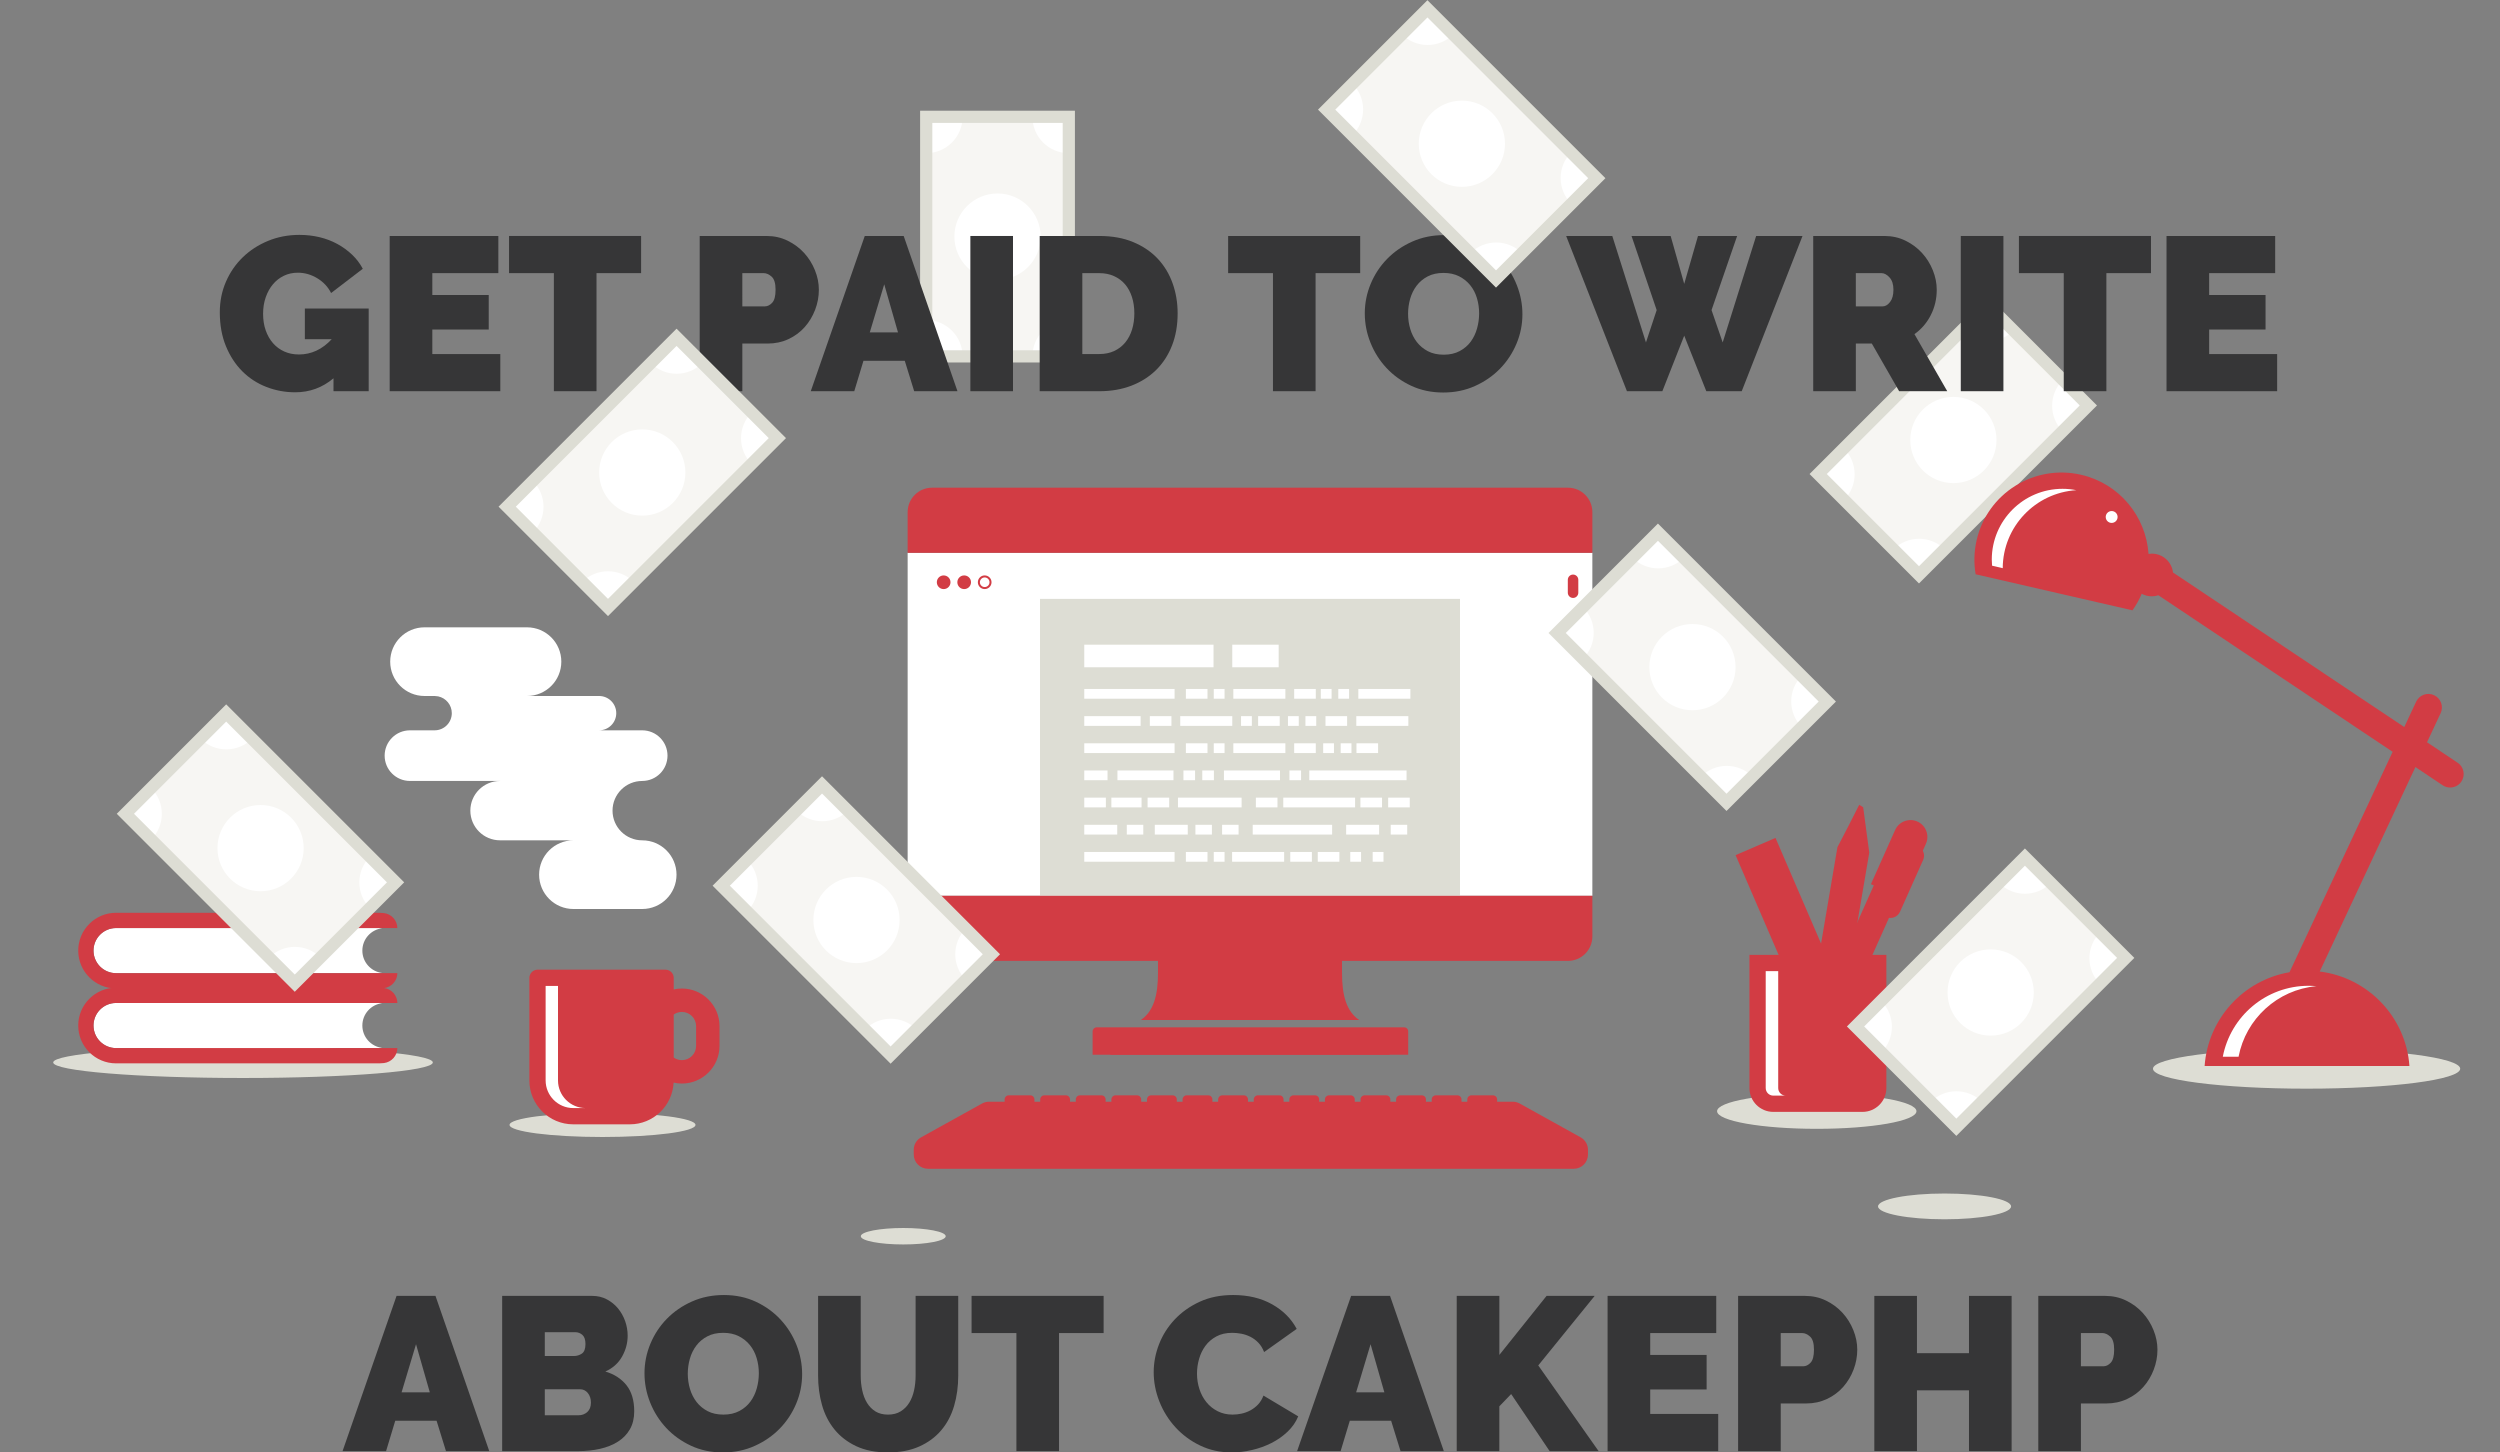 <?xml version="1.0" encoding="utf-8"?>
<!-- Generator: Adobe Illustrator 16.0.0, SVG Export Plug-In . SVG Version: 6.00 Build 0)  -->
<!DOCTYPE svg PUBLIC "-//W3C//DTD SVG 1.1//EN" "http://www.w3.org/Graphics/SVG/1.1/DTD/svg11.dtd">
<svg version="1.1" id="Layer_1" xmlns="http://www.w3.org/2000/svg" xmlns:xlink="http://www.w3.org/1999/xlink" x="0px" y="0px"
	 width="614.615px" height="357.075px" viewBox="0 0 614.615 357.075" enable-background="new 0 0 614.615 357.075"
	 xml:space="preserve">
<rect x="0" y="0" width="614.615" height="357.075" fill="#808080" stroke="none"/>
<g>
	<path fill="#D23C44" d="M334.17,250.769c-3.118-2.085-4.239-5.964-4.239-11.55v-39.674h-45.244v39.674
		c0,5.586-1.122,9.465-4.242,11.55H334.17z"/>
	<rect x="273.005" y="257.499" fill="#D23C44" width="68.604" height="1.797"/>
</g>
<path fill="#D23C44" d="M346.201,259.295v-5.729c0-0.553-0.447-1-1-1h-75.587c-0.553,0-1,0.447-1,1v5.729H346.201z"/>
<g id="Layer_3">
</g>
<rect x="223.141" y="135.897" fill="#FFFFFF" width="168.333" height="84.334"/>
<linearGradient id="SVGID_1_" gradientUnits="userSpaceOnUse" x1="348.183" y1="116.156" x2="451.433" y2="116.156" gradientTransform="matrix(1 0 0 1 -92.5 67.575)">
	<stop  offset="0" style="stop-color:#DDDDD4"/>
	<stop  offset="1" style="stop-color:#DDDDD4"/>
</linearGradient>
<rect x="255.683" y="147.231" fill="url(#SVGID_1_)" width="103.25" height="73"/>
<rect x="266.561" y="158.494" fill="#FFFFFF" width="31.781" height="5.554"/>
<rect x="302.948" y="158.494" fill="#FFFFFF" width="11.41" height="5.554"/>
<g>
	<rect x="266.561" y="169.38" fill="#FFFFFF" width="22.207" height="2.394"/>
	<rect x="291.545" y="169.38" fill="#FFFFFF" width="5.312" height="2.394"/>
	<rect x="318.168" y="169.38" fill="#FFFFFF" width="5.312" height="2.394"/>
	<rect x="303.212" y="169.38" fill="#FFFFFF" width="12.794" height="2.394"/>
	<rect x="333.942" y="169.38" fill="#FFFFFF" width="12.795" height="2.394"/>
	<rect x="298.399" y="169.38" fill="#FFFFFF" width="2.655" height="2.394"/>
	<rect x="324.713" y="169.38" fill="#FFFFFF" width="2.655" height="2.394"/>
	<rect x="329.013" y="169.38" fill="#FFFFFF" width="2.656" height="2.394"/>
</g>
<g>
	<rect x="266.561" y="182.739" fill="#FFFFFF" width="22.207" height="2.395"/>
	<rect x="291.545" y="182.739" fill="#FFFFFF" width="5.312" height="2.395"/>
	<rect x="318.168" y="182.739" fill="#FFFFFF" width="5.312" height="2.395"/>
	<rect x="333.483" y="182.739" fill="#FFFFFF" width="5.312" height="2.395"/>
	<rect x="303.212" y="182.739" fill="#FFFFFF" width="12.794" height="2.395"/>
	<rect x="298.399" y="182.739" fill="#FFFFFF" width="2.655" height="2.395"/>
	<rect x="329.599" y="182.739" fill="#FFFFFF" width="2.654" height="2.395"/>
	<rect x="325.297" y="182.739" fill="#FFFFFF" width="2.656" height="2.395"/>
</g>
<g>
	<rect x="321.883" y="189.417" fill="#FFFFFF" width="23.915" height="2.396"/>
	<rect x="266.561" y="189.417" fill="#FFFFFF" width="5.721" height="2.396"/>
	<rect x="300.903" y="189.417" fill="#FFFFFF" width="13.776" height="2.396"/>
	<rect x="274.718" y="189.417" fill="#FFFFFF" width="13.777" height="2.396"/>
	<rect x="317.002" y="189.417" fill="#FFFFFF" width="2.86" height="2.396"/>
	<rect x="295.575" y="189.417" fill="#FFFFFF" width="2.859" height="2.396"/>
	<rect x="290.943" y="189.417" fill="#FFFFFF" width="2.86" height="2.396"/>
</g>
<g>
	<rect x="315.489" y="196.097" fill="#FFFFFF" width="17.656" height="2.396"/>
	<rect x="308.751" y="196.097" fill="#FFFFFF" width="5.312" height="2.396"/>
	<rect x="334.453" y="196.097" fill="#FFFFFF" width="5.312" height="2.396"/>
	<rect x="341.274" y="196.097" fill="#FFFFFF" width="5.312" height="2.396"/>
	<rect x="266.561" y="196.097" fill="#FFFFFF" width="5.312" height="2.396"/>
	<rect x="282.128" y="196.097" fill="#FFFFFF" width="5.312" height="2.396"/>
	<rect x="289.602" y="196.097" fill="#FFFFFF" width="15.643" height="2.396"/>
	<rect x="273.225" y="196.097" fill="#FFFFFF" width="7.422" height="2.396"/>
</g>
<g>
	<rect x="266.561" y="202.776" fill="#FFFFFF" width="8.105" height="2.396"/>
	<rect x="330.944" y="202.776" fill="#FFFFFF" width="8.107" height="2.396"/>
	<rect x="283.902" y="202.776" fill="#FFFFFF" width="8.106" height="2.396"/>
	<rect x="307.974" y="202.776" fill="#FFFFFF" width="19.522" height="2.396"/>
	<rect x="277.019" y="202.776" fill="#FFFFFF" width="4.054" height="2.396"/>
	<rect x="293.889" y="202.776" fill="#FFFFFF" width="4.053" height="2.396"/>
	<rect x="341.903" y="202.776" fill="#FFFFFF" width="4.054" height="2.396"/>
	<rect x="300.449" y="202.776" fill="#FFFFFF" width="4.053" height="2.396"/>
</g>
<g>
	<rect x="266.561" y="209.456" fill="#FFFFFF" width="22.207" height="2.396"/>
	<rect x="291.545" y="209.456" fill="#FFFFFF" width="5.312" height="2.396"/>
	<rect x="323.969" y="209.456" fill="#FFFFFF" width="5.312" height="2.396"/>
	<rect x="317.208" y="209.456" fill="#FFFFFF" width="5.312" height="2.396"/>
	<rect x="302.906" y="209.456" fill="#FFFFFF" width="12.794" height="2.396"/>
	<rect x="298.399" y="209.456" fill="#FFFFFF" width="2.655" height="2.396"/>
	<rect x="331.956" y="209.456" fill="#FFFFFF" width="2.656" height="2.396"/>
	<rect x="337.469" y="209.456" fill="#FFFFFF" width="2.656" height="2.396"/>
</g>
<g>
	<rect x="266.561" y="176.059" fill="#FFFFFF" width="13.857" height="2.395"/>
	<rect x="309.304" y="176.059" fill="#FFFFFF" width="5.312" height="2.395"/>
	<rect x="325.869" y="176.059" fill="#FFFFFF" width="5.312" height="2.395"/>
	<rect x="282.681" y="176.059" fill="#FFFFFF" width="5.312" height="2.395"/>
	<rect x="290.155" y="176.059" fill="#FFFFFF" width="12.794" height="2.395"/>
	<rect x="333.442" y="176.059" fill="#FFFFFF" width="12.795" height="2.395"/>
	<rect x="305.105" y="176.059" fill="#FFFFFF" width="2.656" height="2.395"/>
	<rect x="316.64" y="176.059" fill="#FFFFFF" width="2.655" height="2.395"/>
	<rect x="320.938" y="176.059" fill="#FFFFFF" width="2.655" height="2.395"/>
</g>
<linearGradient id="SVGID_2_" gradientUnits="userSpaceOnUse" x1="-787.921" y1="3859.166" x2="-787.921" y2="3800.27" gradientTransform="matrix(0.707 -0.707 0.707 0.707 -1734.77 -3101.12)">
	<stop  offset="0" style="stop-color:#F7F6F3"/>
	<stop  offset="1" style="stop-color:#F7F6F3"/>
</linearGradient>
<polygon fill="url(#SVGID_2_)" points="449.301,172.442 424.515,197.228 382.869,155.583 407.656,130.795 "/>
<circle fill="#FFFFFF" cx="416.085" cy="164.012" r="10.599"/>
<path fill="#FFFFFF" d="M442.98,178.761L442.98,178.761c-3.489-3.49-3.49-9.149,0-12.64l6.319,6.321L442.98,178.761z"/>
<path fill="#FFFFFF" d="M413.976,137.115L413.976,137.115c-3.488,3.491-9.148,3.491-12.641,0l6.321-6.32L413.976,137.115z"/>
<path fill="#FFFFFF" d="M430.835,190.909L430.835,190.909c-3.49-3.49-9.151-3.492-12.643,0l6.32,6.32L430.835,190.909z"/>
<path fill="#FFFFFF" d="M389.188,161.902L389.188,161.902c3.49-3.489,3.492-9.15,0.002-12.64l-6.321,6.32L389.188,161.902z"/>
<rect x="398.559" y="134.566" transform="matrix(0.707 -0.707 0.707 0.707 5.896 342.259)" fill="none" stroke="#DDDDD4" stroke-width="3" stroke-miterlimit="10" width="35.052" height="58.894"/>
<path fill="#D23C44" d="M391.476,135.897v-10c0-3.314-2.688-6-6-6H229.141c-3.313,0-6,2.686-6,6v10H391.476z"/>
<path fill="#D23C44" d="M223.141,220.231v10c0,3.312,2.687,6,6,6h156.333c3.313,0,6-2.688,6-6v-10H223.141z"/>
<linearGradient id="SVGID_3_" gradientUnits="userSpaceOnUse" x1="600.767" y1="1031.302" x2="600.767" y2="972.406" gradientTransform="matrix(1 0 0 1 -355.534 -943.688)">
	<stop  offset="0" style="stop-color:#F7F6F3"/>
	<stop  offset="1" style="stop-color:#F7F6F3"/>
</linearGradient>
<rect x="227.707" y="28.718" fill="url(#SVGID_3_)" width="35.054" height="58.896"/>
<circle fill="#FFFFFF" cx="245.234" cy="58.166" r="10.6"/>
<path fill="#FFFFFF" d="M253.823,87.614v-0.001c0-4.935,4.001-8.937,8.938-8.937l-0.001,8.938H253.823z"/>
<path fill="#FFFFFF" d="M262.762,37.656L262.762,37.656c-4.937,0-8.939-4-8.939-8.938h8.939V37.656z"/>
<path fill="#FFFFFF" d="M236.645,87.614L236.645,87.614c0-4.938-4.001-8.94-8.938-8.939v8.939H236.645z"/>
<path fill="#FFFFFF" d="M227.707,37.656L227.707,37.656c4.936,0,8.938-4.001,8.938-8.938h-8.938V37.656z"/>
<rect x="227.707" y="28.718" fill="none" stroke="#DDDDD4" stroke-width="3" stroke-miterlimit="10" width="35.054" height="58.896"/>
<linearGradient id="SVGID_4_" gradientUnits="userSpaceOnUse" x1="-197.598" y1="-1634.855" x2="-197.598" y2="-1693.753" gradientTransform="matrix(0.707 0.707 -0.707 0.707 -556.875 1424.727)">
	<stop  offset="0" style="stop-color:#F7F6F3"/>
	<stop  offset="1" style="stop-color:#F7F6F3"/>
</linearGradient>
<polygon fill="url(#SVGID_4_)" points="471.804,141.393 447.017,116.605 488.663,74.959 513.449,99.747 "/>
<circle fill="#FFFFFF" cx="480.233" cy="108.176" r="10.599"/>
<path fill="#FFFFFF" d="M465.484,135.072L465.484,135.072c3.489-3.49,9.148-3.491,12.641,0l-6.321,6.321L465.484,135.072z"/>
<path fill="#FFFFFF" d="M507.13,106.066L507.13,106.066c-3.491-3.49-3.492-9.15,0-12.64l6.32,6.321L507.13,106.066z"/>
<path fill="#FFFFFF" d="M453.337,122.925L453.337,122.925c3.49-3.49,3.492-9.151,0-12.642l-6.321,6.322L453.337,122.925z"/>
<path fill="#FFFFFF" d="M482.343,81.279L482.343,81.279c3.489,3.49,9.149,3.492,12.642,0.001l-6.321-6.321L482.343,81.279z"/>
<rect x="462.719" y="78.72" transform="matrix(0.707 0.707 -0.707 0.707 217.143 -307.901)" fill="none" stroke="#DDDDD4" stroke-width="3" stroke-miterlimit="10" width="35.054" height="58.896"/>
<linearGradient id="SVGID_5_" gradientUnits="userSpaceOnUse" x1="211.624" y1="303.922" x2="232.5" y2="303.922">
	<stop  offset="0" style="stop-color:#DDDDD4"/>
	<stop  offset="1" style="stop-color:#DDDDD4"/>
</linearGradient>
<ellipse fill="url(#SVGID_5_)" cx="222.062" cy="303.922" rx="10.438" ry="2.022"/>
<linearGradient id="SVGID_6_" gradientUnits="userSpaceOnUse" x1="461.708" y1="296.59" x2="494.416" y2="296.59">
	<stop  offset="0" style="stop-color:#DDDDD4"/>
	<stop  offset="1" style="stop-color:#DDDDD4"/>
</linearGradient>
<ellipse fill="url(#SVGID_6_)" cx="478.062" cy="296.59" rx="16.354" ry="3.169"/>
<linearGradient id="SVGID_7_" gradientUnits="userSpaceOnUse" x1="422.14" y1="273.19" x2="471.153" y2="273.19">
	<stop  offset="0" style="stop-color:#DDDDD4"/>
	<stop  offset="1" style="stop-color:#DDDDD4"/>
</linearGradient>
<ellipse fill="url(#SVGID_7_)" cx="446.646" cy="273.19" rx="24.507" ry="4.328"/>
<linearGradient id="SVGID_8_" gradientUnits="userSpaceOnUse" x1="125.269" y1="276.554" x2="170.984" y2="276.554">
	<stop  offset="0" style="stop-color:#DDDDD4"/>
	<stop  offset="1" style="stop-color:#DDDDD4"/>
</linearGradient>
<ellipse fill="url(#SVGID_8_)" cx="148.126" cy="276.554" rx="22.858" ry="2.973"/>
<path fill="#FFFFFF" d="M157.88,191.995h-0.005l0.005,0.004c-4.027,0-7.293,3.268-7.293,7.297c0,4.031,3.266,7.297,7.293,7.297
	c4.663,0,8.439,3.777,8.439,8.439s-3.776,8.442-8.439,8.442h-16.902c-4.66,0-8.44-3.78-8.44-8.442s3.78-8.439,8.44-8.439h-18.051
	l0.007-0.004h-0.007c-4.026,0-7.295-3.264-7.295-7.295c0-4.028,3.27-7.295,7.295-7.295l0.01-0.004h-22.151
	c-3.435,0-6.223-2.783-6.223-6.223c0-3.438,2.788-6.225,6.223-6.225h6.073h-0.007c2.333,0,4.222-1.892,4.222-4.221
	c0-2.033-1.44-3.728-3.353-4.128l-0.869-0.092h-2.485c-4.66,0-8.438-3.778-8.438-8.439c0-4.663,3.779-8.443,8.438-8.443h25.193
	c4.663,0,8.438,3.78,8.438,8.443c0,4.661-3.775,8.439-8.438,8.439h17.725h-0.003h0.003c2.33,0,4.221,1.89,4.221,4.223
	c0,2.331-1.892,4.218-4.221,4.218h-0.004h10.6c3.439,0,6.223,2.785,6.223,6.225C164.103,189.211,161.32,191.995,157.88,191.995z"/>
<path fill="#D23C44" d="M167.639,243.023c-0.689,0-1.358,0.082-2.005,0.226v-2.813c0-1.134-0.917-2.052-2.05-2.052h-31.393
	c-1.132,0-2.05,0.918-2.05,2.052v2.866v22.318c0,5.961,4.832,10.793,10.792,10.793h13.91c5.778,0,10.482-4.547,10.763-10.256
	c0.655,0.146,1.333,0.23,2.032,0.23c5.102,0,9.252-4.146,9.252-9.252v-4.86C176.892,247.174,172.741,243.023,167.639,243.023z
	 M171.136,257.137c0,1.928-1.569,3.496-3.497,3.496c-0.747,0-1.437-0.24-2.005-0.641V249.42c0.568-0.4,1.258-0.64,2.005-0.64
	c1.928,0,3.497,1.567,3.497,3.495V257.137z"/>
<path fill="#FFFFFF" d="M137.182,265.62v-22.318v-0.918h-3.041v0.918v22.318c0,3.746,3.047,6.793,6.792,6.793h3.041
	C140.229,272.413,137.182,269.366,137.182,265.62z"/>
<path fill="#D23C44" d="M388.021,145.712c0,0.714-0.578,1.292-1.291,1.292l0,0c-0.713,0-1.291-0.578-1.291-1.292v-3.167
	c0-0.713,0.578-1.291,1.291-1.291l0,0c0.713,0,1.291,0.578,1.291,1.291V145.712z"/>
<circle fill="#D23C44" cx="231.996" cy="143.145" r="1.681"/>
<circle fill="#D23C44" cx="237.039" cy="143.145" r="1.681"/>
<g>
	<path fill="#D23C44" d="M242.082,141.962c0.651,0,1.182,0.53,1.182,1.182c0,0.651-0.53,1.18-1.182,1.18
		c-0.651,0-1.181-0.529-1.181-1.18S241.431,141.962,242.082,141.962 M242.082,141.462c-0.929,0-1.681,0.753-1.681,1.682
		c0,0.928,0.752,1.68,1.681,1.68s1.682-0.752,1.682-1.68C243.764,142.216,243.011,141.462,242.082,141.462L242.082,141.462z"/>
</g>
<path fill="#D23C44" d="M388.596,279.61l-15-8.322c-0.519-0.287-1.103-0.438-1.698-0.438H243.141c-0.595,0-1.179,0.151-1.698,0.438
	l-15,8.322c-1.112,0.617-1.802,1.789-1.802,3.062v1.166c0,1.932,1.566,3.5,3.5,3.5h158.756c1.934,0,3.5-1.568,3.5-3.5v-1.166
	C390.397,281.399,389.708,280.227,388.596,279.61z"/>
<linearGradient id="SVGID_9_" gradientUnits="userSpaceOnUse" x1="-1072.493" y1="4009.654" x2="-1072.493" y2="3950.757" gradientTransform="matrix(0.707 -0.707 0.707 0.707 -1845.477 -3346.586)">
	<stop  offset="0" style="stop-color:#F7F6F3"/>
	<stop  offset="1" style="stop-color:#F7F6F3"/>
</linearGradient>
<polygon fill="url(#SVGID_9_)" points="243.783,234.605 218.997,259.393 177.351,217.747 202.138,192.959 "/>
<circle fill="#FFFFFF" cx="210.567" cy="226.176" r="10.6"/>
<path fill="#FFFFFF" d="M237.464,240.924L237.464,240.924c-3.49-3.489-3.492-9.15-0.001-12.641l6.321,6.32L237.464,240.924z"/>
<path fill="#FFFFFF" d="M208.458,199.279L208.458,199.279c-3.491,3.491-9.15,3.492-12.641,0.001l6.322-6.32L208.458,199.279z"/>
<path fill="#FFFFFF" d="M225.317,253.073l-0.001-0.002c-3.49-3.49-9.15-3.49-12.641,0l6.321,6.322L225.317,253.073z"/>
<path fill="#FFFFFF" d="M183.67,224.066L183.67,224.066c3.491-3.489,3.492-9.149,0.001-12.64l-6.321,6.32L183.67,224.066z"/>
<rect x="193.039" y="196.731" transform="matrix(0.707 -0.707 0.707 0.707 -98.259 215.136)" fill="none" stroke="#DDDDD4" stroke-width="3" stroke-miterlimit="10" width="35.053" height="58.896"/>
<linearGradient id="SVGID_10_" gradientUnits="userSpaceOnUse" x1="529.304" y1="262.745" x2="604.831" y2="262.745">
	<stop  offset="0" style="stop-color:#DDDDD4"/>
	<stop  offset="1" style="stop-color:#DDDDD4"/>
</linearGradient>
<ellipse fill="url(#SVGID_10_)" cx="567.067" cy="262.744" rx="37.764" ry="4.903"/>
<path fill="#D23C44" d="M485.947,132.798c2.648-11.531,14.146-18.728,25.679-16.078c9.437,2.17,15.969,10.267,16.577,19.456
	c0.266-0.04,0.536-0.07,0.812-0.07c2.691,0,4.907,2.03,5.21,4.639l56.854,37.997l2.914-6.226c0.776-1.665,2.758-2.383,4.422-1.604
	c1.665,0.778,2.383,2.759,1.604,4.423l-3.345,7.145l7.534,5.037c1.528,1.021,1.938,3.087,0.917,4.614
	c-0.64,0.961-1.693,1.479-2.77,1.479c-0.636,0-1.276-0.182-1.848-0.562l-6.688-4.475l-23.526,50.271
	c11.873,1.467,21.19,11.172,22.053,23.221h-50.351c0.833-11.646,9.563-21.104,20.869-23.047l25.356-54.184l-57.589-38.488
	c-0.509,0.166-1.054,0.257-1.618,0.257c-0.896,0-1.742-0.227-2.481-0.624c-0.617,1.455-1.379,2.816-2.273,4.068l-38.559-8.865
	C485.241,138.479,485.294,135.641,485.947,132.798z"/>
<linearGradient id="SVGID_11_" gradientUnits="userSpaceOnUse" x1="13.078" y1="261.199" x2="106.413" y2="261.199">
	<stop  offset="0" style="stop-color:#DDDDD4"/>
	<stop  offset="1" style="stop-color:#DDDDD4"/>
</linearGradient>
<ellipse fill="url(#SVGID_11_)" cx="59.745" cy="261.199" rx="46.667" ry="3.821"/>
<path fill="#FFFFFF" d="M89.084,252.122c0-2.828,2.119-5.156,4.855-5.496c-0.226-0.027-0.456-0.049-0.69-0.049H28.533
	c-3.062,0-5.545,2.484-5.545,5.545c0,3.062,2.482,5.547,5.545,5.547h64.716c0.234,0,0.464-0.021,0.69-0.049
	C91.203,257.279,89.084,254.952,89.084,252.122z"/>
<path fill="#FFFFFF" d="M89.084,233.704c0-2.828,2.119-5.156,4.855-5.498c-0.226-0.026-0.456-0.047-0.69-0.047H28.533
	c-3.062,0-5.545,2.482-5.545,5.545c0,3.063,2.482,5.545,5.545,5.545h64.716c0.234,0,0.464-0.019,0.69-0.047
	C91.203,238.859,89.084,236.532,89.084,233.704z"/>
<path fill="#D23C44" d="M85.783,257.667h-57.25c-3.062,0-5.545-2.482-5.545-5.545c0-3.062,2.482-5.545,5.545-5.545h64.716
	c0.024,0,0.047,0.004,0.07,0.004h4.374c-0.021-1.875-1.423-3.451-3.289-3.684c-0.411-0.051-0.789-0.077-1.155-0.077H28.533
	c-5.129,0-9.301,4.173-9.301,9.302s4.172,9.301,9.301,9.301h64.716c0.366,0,0.744-0.024,1.155-0.075
	c1.864-0.234,3.266-1.808,3.289-3.681h-4.444H85.783L85.783,257.667z"/>
<path fill="#D23C44" d="M85.783,239.249h-57.25c-3.062,0-5.545-2.481-5.545-5.545c0-3.062,2.482-5.545,5.545-5.545h64.716
	c0.024,0,0.048,0.004,0.072,0.006h4.372c-0.021-1.875-1.423-3.453-3.289-3.685c-0.411-0.052-0.789-0.077-1.155-0.077H28.533
	c-5.129,0-9.301,4.172-9.301,9.301s4.172,9.301,9.301,9.301h64.716c0.366,0,0.744-0.023,1.155-0.074
	c1.864-0.233,3.266-1.809,3.289-3.682h-4.444H85.783z"/>
<g>
	
		<rect x="454.378" y="216.559" transform="matrix(0.913 0.408 -0.408 0.913 134.618 -166.427)" fill="#D23C44" width="6.667" height="32.03"/>
	<path fill="#D23C44" d="M467.538,220.75l5.939-13.299c0.936-2.093-0.004-4.545-2.095-5.479c-2.092-0.935-4.545,0.004-5.479,2.095
		l-5.941,13.301L467.538,220.75z"/>
	<path fill="#D23C44" d="M467.108,224.157c-0.58,1.295-2.104,1.877-3.398,1.299l0,0c-1.298-0.58-1.88-2.102-1.3-3.397l5.688-12.738
		c0.581-1.297,2.104-1.878,3.399-1.298l0,0c1.297,0.579,1.878,2.104,1.299,3.396L467.108,224.157z"/>
</g>
<rect x="433.704" y="206.527" transform="matrix(0.918 -0.396 0.396 0.918 -53.241 192.387)" fill="#D23C44" width="10.692" height="37.073"/>
<polygon fill="#D23C44" points="457.08,197.853 454.476,202.977 451.725,208.286 444.753,249.336 452.58,250.667 459.553,209.616 
	458.758,203.706 458.053,198.459 "/>
<path fill="#D23C44" d="M430.093,234.75v32.742c0,3.235,2.624,5.861,5.861,5.861h21.941c3.236,0,5.861-2.625,5.861-5.861V234.75
	H430.093z"/>
<path fill="#FFFFFF" d="M437.165,267.493V238.75h-3.072v28.742c0,1.026,0.835,1.861,1.861,1.861h3.072
	C438,269.354,437.165,268.519,437.165,267.493z"/>
<linearGradient id="SVGID_12_" gradientUnits="userSpaceOnUse" x1="-21.752" y1="-1620.729" x2="-21.752" y2="-1679.625" gradientTransform="matrix(0.707 0.707 -0.707 0.707 -662.063 1426.225)">
	<stop  offset="0" style="stop-color:#F7F6F3"/>
	<stop  offset="1" style="stop-color:#F7F6F3"/>
</linearGradient>
<polygon fill="url(#SVGID_12_)" points="480.967,277.219 456.18,252.433 497.825,210.788 522.612,235.575 "/>
<circle fill="#FFFFFF" cx="489.396" cy="244.004" r="10.6"/>
<path fill="#FFFFFF" d="M474.646,270.899L474.646,270.899c3.489-3.488,9.148-3.49,12.642,0l-6.321,6.32L474.646,270.899z"/>
<path fill="#FFFFFF" d="M516.293,241.894L516.293,241.894c-3.491-3.49-3.492-9.149-0.001-12.642l6.32,6.322L516.293,241.894z"/>
<path fill="#FFFFFF" d="M462.5,258.752L462.5,258.752c3.49-3.489,3.492-9.15,0.001-12.643l-6.321,6.321L462.5,258.752z"/>
<path fill="#FFFFFF" d="M491.506,217.107L491.506,217.107c3.489,3.49,9.149,3.492,12.639,0.001l-6.318-6.32L491.506,217.107z"/>
<rect x="471.875" y="214.555" transform="matrix(0.707 0.707 -0.707 0.707 315.889 -274.596)" fill="none" stroke="#DDDDD4" stroke-width="3" stroke-miterlimit="10" width="35.054" height="58.896"/>
<linearGradient id="SVGID_13_" gradientUnits="userSpaceOnUse" x1="-816.563" y1="4174.158" x2="-816.563" y2="4115.261" gradientTransform="matrix(0.707 -0.707 0.707 0.707 -2289.27 -3299.606)">
	<stop  offset="0" style="stop-color:#F7F6F3"/>
	<stop  offset="1" style="stop-color:#F7F6F3"/>
</linearGradient>
<polygon fill="url(#SVGID_13_)" points="97.279,216.938 72.492,241.725 30.847,200.081 55.633,175.293 "/>
<circle fill="#FFFFFF" cx="64.062" cy="208.509" r="10.599"/>
<path fill="#FFFFFF" d="M90.959,223.258L90.959,223.258c-3.49-3.491-3.491-9.15,0-12.641l6.32,6.319L90.959,223.258z"/>
<path fill="#FFFFFF" d="M61.954,181.612v0.002c-3.49,3.489-9.149,3.49-12.64,0l6.322-6.321L61.954,181.612z"/>
<path fill="#FFFFFF" d="M78.812,235.405L78.812,235.405c-3.49-3.49-9.15-3.492-12.641,0l6.321,6.321L78.812,235.405z"/>
<path fill="#FFFFFF" d="M37.166,206.399L37.166,206.399c3.49-3.488,3.492-9.15,0.001-12.639l-6.321,6.32L37.166,206.399z"/>
<rect x="46.537" y="179.062" transform="matrix(0.707 -0.707 0.707 0.707 -128.674 106.371)" fill="none" stroke="#DDDDD4" stroke-width="3" stroke-miterlimit="10" width="35.054" height="58.895"/>
<g>
	<path fill="#363637" d="M97.493,318.59h9.568l13.223,38.162h-10.643l-2.311-7.471H97.171l-2.257,7.471H84.217L97.493,318.59z
		 M105.664,342.293l-3.386-11.824l-3.548,11.824H105.664z"/>
	<path fill="#363637" d="M155.92,346.969c0,1.721-0.359,3.199-1.075,4.436c-0.717,1.236-1.703,2.25-2.957,3.037
		c-1.254,0.789-2.714,1.371-4.38,1.748c-1.667,0.375-3.432,0.562-5.294,0.562h-18.759V318.59H145.6c1.325,0,2.526,0.287,3.601,0.859
		c1.075,0.574,1.989,1.316,2.742,2.23c0.752,0.912,1.334,1.951,1.747,3.115c0.412,1.166,0.618,2.357,0.618,3.576
		c0,1.791-0.457,3.502-1.371,5.133s-2.284,2.857-4.112,3.682c2.186,0.646,3.915,1.768,5.187,3.359
		C155.284,342.141,155.92,344.284,155.92,346.969z M133.936,327.512v5.859h7.149c0.716,0,1.371-0.197,1.962-0.592
		c0.591-0.396,0.887-1.184,0.887-2.365c0-1.039-0.251-1.781-0.752-2.23c-0.502-0.447-1.093-0.672-1.774-0.672H133.936z
		 M145.277,344.821c0-0.934-0.251-1.711-0.752-2.338c-0.502-0.627-1.147-0.941-1.935-0.941h-8.654v6.396h8.278
		c0.86,0,1.585-0.27,2.177-0.807C144.983,346.594,145.277,345.825,145.277,344.821z"/>
	<path fill="#363637" d="M177.742,357.075c-2.902,0-5.536-0.555-7.901-1.666c-2.365-1.109-4.39-2.57-6.074-4.381
		c-1.685-1.809-2.992-3.877-3.924-6.207c-0.932-2.33-1.397-4.73-1.397-7.203c0-2.508,0.484-4.928,1.451-7.256
		c0.968-2.33,2.32-4.381,4.058-6.154c1.738-1.773,3.798-3.189,6.182-4.248c2.383-1.057,4.989-1.584,7.821-1.584
		c2.902,0,5.536,0.557,7.901,1.666c2.365,1.111,4.389,2.58,6.074,4.408c1.684,1.828,2.983,3.906,3.897,6.234
		c0.914,2.33,1.371,4.713,1.371,7.148c0,2.51-0.484,4.918-1.451,7.229c-0.968,2.312-2.312,4.354-4.031,6.127
		c-1.72,1.773-3.771,3.197-6.155,4.271C183.18,356.538,180.573,357.075,177.742,357.075z M169.088,337.725
		c0,1.289,0.179,2.535,0.538,3.736c0.358,1.201,0.896,2.266,1.612,3.197c0.717,0.932,1.621,1.686,2.715,2.258
		c1.093,0.574,2.392,0.859,3.896,0.859c1.505,0,2.813-0.295,3.924-0.889c1.11-0.592,2.016-1.359,2.715-2.311
		c0.699-0.949,1.218-2.033,1.559-3.252c0.34-1.219,0.511-2.453,0.511-3.707c0-1.291-0.18-2.535-0.538-3.736
		c-0.359-1.201-0.905-2.258-1.639-3.172c-0.735-0.914-1.649-1.648-2.741-2.203c-1.094-0.555-2.375-0.834-3.844-0.834
		c-1.505,0-2.804,0.287-3.896,0.861c-1.094,0.572-1.998,1.334-2.715,2.283c-0.717,0.949-1.245,2.023-1.585,3.227
		C169.258,335.245,169.088,336.471,169.088,337.725z"/>
	<path fill="#363637" d="M218.324,347.776c1.218,0,2.258-0.27,3.118-0.807s1.559-1.244,2.096-2.123
		c0.538-0.877,0.932-1.889,1.183-3.037c0.25-1.145,0.376-2.346,0.376-3.6V318.59h10.481v19.619c0,2.65-0.341,5.133-1.021,7.443
		c-0.681,2.311-1.738,4.311-3.171,5.992c-1.434,1.686-3.234,3.012-5.402,3.979c-2.168,0.969-4.722,1.451-7.66,1.451
		c-3.046,0-5.653-0.51-7.82-1.531c-2.169-1.021-3.951-2.393-5.349-4.113c-1.397-1.719-2.418-3.717-3.063-5.992
		s-0.968-4.686-0.968-7.229V318.59h10.481v19.619c0,1.254,0.125,2.463,0.376,3.627c0.25,1.166,0.645,2.188,1.182,3.064
		c0.538,0.877,1.228,1.576,2.07,2.096C216.075,347.516,217.105,347.776,218.324,347.776z"/>
	<path fill="#363637" d="M271.323,327.727h-10.965v29.025h-10.481v-29.025h-11.019v-9.137h32.466L271.323,327.727L271.323,327.727z"
		/>
	<path fill="#363637" d="M283.631,337.348c0-2.328,0.438-4.621,1.316-6.879c0.878-2.258,2.159-4.283,3.844-6.074
		c1.684-1.793,3.726-3.242,6.127-4.354c2.4-1.111,5.142-1.666,8.224-1.666c3.69,0,6.89,0.762,9.596,2.283
		c2.704,1.521,4.721,3.539,6.047,6.047l-8.009,5.697c-0.359-0.932-0.834-1.701-1.426-2.312c-0.59-0.607-1.244-1.092-1.961-1.451
		c-0.717-0.355-1.46-0.607-2.23-0.752c-0.771-0.143-1.515-0.215-2.23-0.215c-1.505,0-2.804,0.295-3.896,0.887
		c-1.094,0.592-1.989,1.361-2.688,2.312c-0.699,0.949-1.219,2.023-1.559,3.225c-0.341,1.201-0.511,2.395-0.511,3.574
		c0,1.326,0.196,2.602,0.591,3.816c0.394,1.219,0.967,2.293,1.72,3.225c0.752,0.934,1.675,1.676,2.768,2.23
		c1.094,0.557,2.32,0.834,3.683,0.834c0.716,0,1.451-0.082,2.204-0.242c0.753-0.162,1.479-0.43,2.177-0.807
		c0.699-0.377,1.325-0.859,1.882-1.451c0.555-0.592,0.993-1.316,1.316-2.178l8.546,5.107c-0.574,1.395-1.442,2.65-2.606,3.762
		c-1.166,1.111-2.492,2.043-3.979,2.795c-1.488,0.752-3.083,1.326-4.784,1.721c-1.702,0.395-3.359,0.592-4.972,0.592
		c-2.832,0-5.42-0.564-7.767-1.693c-2.348-1.129-4.372-2.625-6.074-4.486c-1.703-1.863-3.02-3.98-3.951-6.344
		C284.096,342.188,283.631,339.786,283.631,337.348z"/>
	<path fill="#363637" d="M332.168,318.59h9.567l13.224,38.162h-10.644l-2.312-7.471h-10.159l-2.257,7.471h-10.696L332.168,318.59z
		 M340.338,342.293l-3.386-11.824l-3.549,11.824H340.338z"/>
	<path fill="#363637" d="M358.129,356.752V318.59h10.481v14.512l11.608-14.512h11.825l-13.868,17.092l14.835,21.07h-12.039
		l-9.461-14.029l-2.902,3.012v11.018H358.129L358.129,356.752z"/>
	<path fill="#363637" d="M422.415,347.616v9.137h-27.198V318.59h26.714v9.137h-16.231v5.375h13.868v8.494h-13.868v6.02H422.415
		L422.415,347.616z"/>
	<path fill="#363637" d="M427.306,356.752V318.59h16.447c1.863,0,3.583,0.385,5.16,1.154s2.93,1.773,4.059,3.01
		c1.128,1.236,2.018,2.652,2.661,4.248c0.646,1.594,0.967,3.197,0.967,4.811c0,1.686-0.305,3.324-0.914,4.918
		c-0.608,1.596-1.46,3.01-2.553,4.246c-1.094,1.236-2.419,2.223-3.978,2.957c-1.561,0.736-3.271,1.104-5.134,1.104h-6.234v11.717
		h-10.481V356.752z M437.787,335.897h5.536c0.645,0,1.245-0.295,1.801-0.887c0.555-0.592,0.833-1.658,0.833-3.197
		c0-1.576-0.322-2.652-0.968-3.227c-0.646-0.572-1.29-0.859-1.937-0.859h-5.268L437.787,335.897L437.787,335.897z"/>
	<path fill="#363637" d="M494.547,318.59v38.162h-10.479v-14.943h-12.792v14.943h-10.481V318.59h10.481v14.082h12.792V318.59
		H494.547z"/>
	<path fill="#363637" d="M501.104,356.752V318.59h16.448c1.862,0,3.583,0.385,5.16,1.154c1.576,0.77,2.929,1.773,4.058,3.01
		c1.131,1.236,2.018,2.652,2.661,4.248c0.646,1.594,0.969,3.197,0.969,4.811c0,1.686-0.307,3.324-0.914,4.918
		c-0.61,1.596-1.461,3.01-2.555,4.246c-1.093,1.236-2.419,2.223-3.978,2.957c-1.561,0.734-3.271,1.104-5.133,1.104h-6.235v11.717
		h-10.481V356.752L501.104,356.752z M511.586,335.897h5.537c0.645,0,1.245-0.295,1.801-0.887c0.555-0.592,0.833-1.658,0.833-3.197
		c0-1.576-0.323-2.652-0.967-3.227c-0.646-0.572-1.29-0.859-1.936-0.859h-5.27L511.586,335.897L511.586,335.897z"/>
</g>
<path fill="#363637" d="M81.987,93.005c-2.724,2.293-5.859,3.44-9.406,3.44c-2.473,0-4.838-0.438-7.095-1.316
	c-2.258-0.878-4.229-2.159-5.913-3.844c-1.685-1.684-3.029-3.744-4.031-6.181c-1.004-2.437-1.505-5.214-1.505-8.332
	c0-2.688,0.501-5.187,1.505-7.498c1.002-2.312,2.382-4.318,4.139-6.02c1.755-1.702,3.825-3.045,6.208-4.031
	c2.382-0.985,4.953-1.478,7.713-1.478c1.72,0,3.368,0.188,4.945,0.564c1.576,0.376,3.037,0.932,4.381,1.667
	c1.344,0.735,2.553,1.612,3.628,2.634c1.075,1.022,1.953,2.177,2.634,3.467l-7.794,5.966c-0.752-1.505-1.881-2.714-3.386-3.628
	c-1.505-0.914-3.1-1.371-4.784-1.371c-1.255,0-2.401,0.251-3.44,0.752c-1.04,0.502-1.935,1.201-2.688,2.096
	c-0.752,0.896-1.344,1.962-1.773,3.198c-0.43,1.236-0.646,2.589-0.646,4.058c0,1.505,0.215,2.867,0.646,4.085
	c0.43,1.219,1.029,2.267,1.8,3.145c0.77,0.878,1.693,1.559,2.768,2.042c1.075,0.484,2.275,0.726,3.602,0.726
	c3.045,0,5.733-1.254,8.062-3.763h-6.611v-7.525h15.695v20.318h-8.654V93.005z"/>
<path fill="#363637" d="M122.999,87.039v9.138H95.801V58.014h26.714v9.138h-16.232v5.375h13.868v8.493h-13.868v6.02L122.999,87.039
	L122.999,87.039z"/>
<path fill="#363637" d="M157.613,67.151h-10.965v29.025h-10.481V67.151h-11.019v-9.138h32.465V67.151z"/>
<path fill="#363637" d="M172.018,96.177V58.014h16.448c1.862,0,3.583,0.385,5.16,1.155c1.576,0.771,2.929,1.774,4.058,3.01
	c1.129,1.236,2.016,2.652,2.661,4.247c0.645,1.595,0.967,3.198,0.967,4.811c0,1.685-0.305,3.324-0.914,4.918
	c-0.61,1.595-1.461,3.01-2.553,4.247c-1.093,1.236-2.419,2.222-3.978,2.957c-1.559,0.734-3.271,1.102-5.133,1.102h-6.235v11.718
	h-10.481V96.177z M182.499,75.321h5.537c0.645,0,1.245-0.295,1.801-0.887c0.555-0.591,0.833-1.657,0.833-3.198
	c0-1.576-0.323-2.651-0.967-3.225c-0.646-0.573-1.29-0.86-1.936-0.86h-5.268V75.321L182.499,75.321z"/>
<path fill="#363637" d="M212.6,58.014h9.568l13.223,38.163h-10.643l-2.312-7.472h-10.159l-2.258,7.472h-10.696L212.6,58.014z
	 M220.77,81.718l-3.386-11.825l-3.548,11.825H220.77z"/>
<path fill="#363637" d="M238.561,96.177V58.014h10.481v38.163H238.561z"/>
<path fill="#363637" d="M255.6,96.177V58.014h14.674c3.153,0,5.93,0.502,8.331,1.505c2.4,1.004,4.408,2.365,6.021,4.085
	c1.612,1.72,2.83,3.736,3.655,6.047c0.824,2.312,1.236,4.776,1.236,7.391c0,2.902-0.457,5.528-1.371,7.875s-2.213,4.354-3.897,6.02
	c-1.685,1.667-3.708,2.957-6.074,3.87c-2.366,0.913-4.999,1.371-7.901,1.371L255.6,96.177L255.6,96.177z M278.874,77.042
	c0-1.469-0.197-2.813-0.591-4.031c-0.395-1.218-0.959-2.258-1.693-3.118c-0.734-0.86-1.639-1.532-2.714-2.016
	s-2.276-0.726-3.601-0.726h-4.192v19.888h4.192c1.361,0,2.58-0.25,3.655-0.752c1.075-0.501,1.979-1.2,2.714-2.096
	c0.734-0.896,1.29-1.953,1.667-3.171C278.686,79.801,278.874,78.475,278.874,77.042z"/>
<path fill="#363637" d="M334.396,67.151h-10.965v29.025h-10.48V67.151h-11.02v-9.138h32.465V67.151z"/>
<path fill="#363637" d="M354.823,96.499c-2.902,0-5.536-0.555-7.901-1.666c-2.364-1.11-4.39-2.571-6.073-4.381
	c-1.686-1.809-2.992-3.878-3.925-6.208c-0.933-2.329-1.396-4.73-1.396-7.203c0-2.508,0.481-4.927,1.449-7.256
	c0.969-2.329,2.319-4.381,4.06-6.154c1.737-1.774,3.798-3.189,6.181-4.247c2.383-1.057,4.99-1.585,7.821-1.585
	c2.901,0,5.536,0.556,7.901,1.666c2.363,1.111,4.389,2.58,6.072,4.408s2.983,3.906,3.897,6.235c0.914,2.33,1.371,4.712,1.371,7.149
	c0,2.509-0.484,4.918-1.452,7.229c-0.967,2.312-2.312,4.354-4.031,6.127c-1.72,1.774-3.771,3.198-6.152,4.272
	C360.26,95.962,357.653,96.499,354.823,96.499z M346.169,77.149c0,1.29,0.18,2.536,0.538,3.736c0.358,1.201,0.896,2.267,1.612,3.198
	c0.717,0.932,1.621,1.685,2.715,2.257c1.093,0.574,2.392,0.86,3.896,0.86c1.504,0,2.812-0.295,3.924-0.887
	c1.109-0.591,2.017-1.361,2.715-2.312c0.697-0.949,1.218-2.033,1.559-3.252c0.34-1.218,0.51-2.454,0.51-3.708
	c0-1.29-0.18-2.535-0.537-3.736c-0.356-1.2-0.904-2.257-1.64-3.171c-0.733-0.914-1.647-1.648-2.741-2.204
	c-1.094-0.555-2.373-0.833-3.843-0.833c-1.505,0-2.806,0.287-3.896,0.86c-1.094,0.574-1.998,1.335-2.715,2.285
	c-0.718,0.95-1.246,2.024-1.586,3.225C346.339,74.668,346.169,75.895,346.169,77.149z"/>
<path fill="#363637" d="M401.104,58.014h9.619l3.334,11.771l3.387-11.771h9.622l-6.29,18.222l2.74,7.955l8.226-26.177h11.396
	l-14.941,38.163h-8.709l-5.43-13.653l-5.375,13.653h-8.707l-14.942-38.163h11.341l8.277,26.177l2.635-7.955L401.104,58.014z"/>
<path fill="#363637" d="M445.77,96.177V58.014h17.522c1.862,0,3.583,0.385,5.16,1.155c1.576,0.771,2.929,1.774,4.058,3.01
	c1.129,1.236,2.018,2.652,2.661,4.247c0.646,1.595,0.968,3.198,0.968,4.811c0,2.222-0.482,4.292-1.45,6.208
	c-0.969,1.917-2.312,3.485-4.031,4.703l8.062,14.029h-11.825l-6.719-11.718h-3.924v11.718H445.77z M456.25,75.321h6.611
	c0.645,0,1.244-0.357,1.801-1.075c0.555-0.716,0.833-1.72,0.833-3.01c0-1.325-0.323-2.338-0.967-3.037
	c-0.646-0.699-1.29-1.048-1.938-1.048h-6.342L456.25,75.321L456.25,75.321z"/>
<path fill="#363637" d="M482.05,96.177V58.014h10.481v38.163H482.05z"/>
<path fill="#363637" d="M528.812,67.151h-10.967v29.025h-10.479V67.151h-11.021v-9.138h32.467V67.151z"/>
<path fill="#363637" d="M559.827,87.039v9.138h-27.198V58.014h26.714v9.138H543.11v5.375h13.865v8.493H543.11v6.02L559.827,87.039
	L559.827,87.039z"/>
<linearGradient id="SVGID_14_" gradientUnits="userSpaceOnUse" x1="-737.02" y1="3728.094" x2="-737.02" y2="3669.198" gradientTransform="matrix(0.707 -0.707 0.707 0.707 -1734.77 -3101.12)">
	<stop  offset="0" style="stop-color:#F7F6F3"/>
	<stop  offset="1" style="stop-color:#F7F6F3"/>
</linearGradient>
<polygon fill="url(#SVGID_14_)" points="392.612,43.767 367.825,68.555 326.181,26.908 350.967,2.121 "/>
<circle fill="#FFFFFF" cx="359.396" cy="35.337" r="10.599"/>
<path fill="#FFFFFF" d="M386.292,50.086L386.292,50.086c-3.49-3.49-3.491-9.149,0-12.64l6.32,6.321L386.292,50.086z"/>
<path fill="#FFFFFF" d="M357.287,8.44L357.287,8.44c-3.49,3.491-9.149,3.491-12.642,0.001l6.32-6.321L357.287,8.44z"/>
<path fill="#FFFFFF" d="M374.146,62.234l-0.002-0.002c-3.488-3.489-9.147-3.489-12.64,0.001l6.321,6.322L374.146,62.234z"/>
<path fill="#FFFFFF" d="M332.499,33.228L332.499,33.228c3.49-3.49,3.492-9.15,0.001-12.64l-6.319,6.321L332.499,33.228z"/>
<rect x="341.872" y="5.892" transform="matrix(0.707 -0.707 0.707 0.707 80.279 264.487)" fill="none" stroke="#DDDDD4" stroke-width="3" stroke-miterlimit="10" width="35.053" height="58.895"/>
<linearGradient id="SVGID_15_" gradientUnits="userSpaceOnUse" x1="-649.094" y1="-1593.835" x2="-649.094" y2="-1652.732" gradientTransform="matrix(0.707 0.707 -0.707 0.707 -530.949 1722.963)">
	<stop  offset="0" style="stop-color:#F7F6F3"/>
	<stop  offset="1" style="stop-color:#F7F6F3"/>
</linearGradient>
<polygon fill="url(#SVGID_15_)" points="149.471,149.382 124.685,124.595 166.33,82.949 191.116,107.736 "/>
<circle fill="#FFFFFF" cx="157.901" cy="116.166" r="10.6"/>
<path fill="#FFFFFF" d="M143.151,143.062L143.151,143.062c3.491-3.49,9.149-3.492,12.641-0.001l-6.321,6.321L143.151,143.062z"/>
<path fill="#FFFFFF" d="M184.797,114.057L184.797,114.057c-3.49-3.491-3.491-9.15,0-12.641l6.32,6.322L184.797,114.057z"/>
<path fill="#FFFFFF" d="M131.005,130.916L131.005,130.916c3.49-3.491,3.491-9.151,0.001-12.642l-6.321,6.321L131.005,130.916z"/>
<path fill="#FFFFFF" d="M160.01,89.269L160.01,89.269c3.49,3.491,9.15,3.491,12.641,0.001l-6.321-6.321L160.01,89.269z"/>
<rect x="140.378" y="86.718" transform="matrix(0.707 0.707 -0.707 0.707 128.391 -77.631)" fill="none" stroke="#DDDDD4" stroke-width="3" stroke-miterlimit="10" width="35.054" height="58.895"/>
<g id="Layer_2" display="none">
</g>
<g>
	<path fill="#FFFFFF" d="M510.455,120.509c-1.094-0.216-2.223-0.335-3.381-0.335c-9.612,0-17.402,7.791-17.402,17.403
		c0,0.504,0.029,1.001,0.071,1.495l2.62,0.613C492.413,129.469,500.388,121.148,510.455,120.509z"/>
</g>
<circle fill="#FFFFFF" cx="519.143" cy="127.097" r="1.46"/>
<g>
	<path fill="#D23C44" d="M254.312,274.204c0,0.553-0.448,1-1,1h-5.334c-0.552,0-1-0.447-1-1v-3.916c0-0.553,0.448-1,1-1h5.334
		c0.552,0,1,0.447,1,1V274.204z"/>
	<path fill="#D23C44" d="M263.062,274.204c0,0.553-0.448,1-1,1h-5.334c-0.552,0-1-0.447-1-1v-3.916c0-0.553,0.448-1,1-1h5.334
		c0.552,0,1,0.447,1,1V274.204z"/>
	<path fill="#D23C44" d="M271.812,274.204c0,0.553-0.448,1-1,1h-5.334c-0.552,0-1-0.447-1-1v-3.916c0-0.553,0.448-1,1-1h5.334
		c0.552,0,1,0.447,1,1V274.204z"/>
	<path fill="#D23C44" d="M280.562,274.204c0,0.553-0.448,1-1,1h-5.334c-0.552,0-1-0.447-1-1v-3.916c0-0.553,0.448-1,1-1h5.334
		c0.552,0,1,0.447,1,1V274.204z"/>
	<path fill="#D23C44" d="M289.312,274.204c0,0.553-0.448,1-1,1h-5.334c-0.552,0-1-0.447-1-1v-3.916c0-0.553,0.448-1,1-1h5.334
		c0.552,0,1,0.447,1,1V274.204z"/>
	<path fill="#D23C44" d="M298.062,274.204c0,0.553-0.448,1-1,1h-5.334c-0.552,0-1-0.447-1-1v-3.916c0-0.553,0.448-1,1-1h5.334
		c0.552,0,1,0.447,1,1V274.204z"/>
	<path fill="#D23C44" d="M306.812,274.204c0,0.553-0.448,1-1,1h-5.334c-0.552,0-1-0.447-1-1v-3.916c0-0.553,0.448-1,1-1h5.334
		c0.552,0,1,0.447,1,1V274.204z"/>
	<path fill="#D23C44" d="M315.561,274.204c0,0.553-0.447,1-1,1h-5.334c-0.551,0-0.999-0.447-0.999-1v-3.916c0-0.553,0.448-1,0.999-1
		h5.334c0.553,0,1,0.447,1,1V274.204z"/>
	<path fill="#D23C44" d="M324.311,274.204c0,0.553-0.447,1-1,1h-5.334c-0.551,0-1-0.447-1-1v-3.916c0-0.553,0.449-1,1-1h5.334
		c0.553,0,1,0.447,1,1V274.204z"/>
	<path fill="#D23C44" d="M333.061,274.204c0,0.553-0.447,1-1,1h-5.334c-0.551,0-1-0.447-1-1v-3.916c0-0.553,0.449-1,1-1h5.334
		c0.553,0,1,0.447,1,1V274.204z"/>
	<path fill="#D23C44" d="M341.811,274.204c0,0.553-0.447,1-1,1h-5.334c-0.551,0-1-0.447-1-1v-3.916c0-0.553,0.449-1,1-1h5.334
		c0.553,0,1,0.447,1,1V274.204z"/>
	<path fill="#D23C44" d="M350.561,274.204c0,0.553-0.447,1-1,1h-5.334c-0.551,0-1-0.447-1-1v-3.916c0-0.553,0.449-1,1-1h5.334
		c0.553,0,1,0.447,1,1V274.204z"/>
	<path fill="#D23C44" d="M359.311,274.204c0,0.553-0.447,1-1,1h-5.334c-0.551,0-1-0.447-1-1v-3.916c0-0.553,0.449-1,1-1h5.334
		c0.553,0,1,0.447,1,1V274.204z"/>
	<path fill="#D23C44" d="M368.061,274.204c0,0.553-0.447,1-1,1h-5.334c-0.551,0-1-0.447-1-1v-3.916c0-0.553,0.449-1,1-1h5.334
		c0.553,0,1,0.447,1,1V274.204z"/>
</g>
<path fill="#FFFFFF" d="M550.343,259.786c1.782-9.3,9.54-16.472,19.133-17.341c-0.629-0.056-1.264-0.094-1.907-0.094
	c-10.483,0-19.197,7.506-21.1,17.435H550.343z"/>
</svg>
